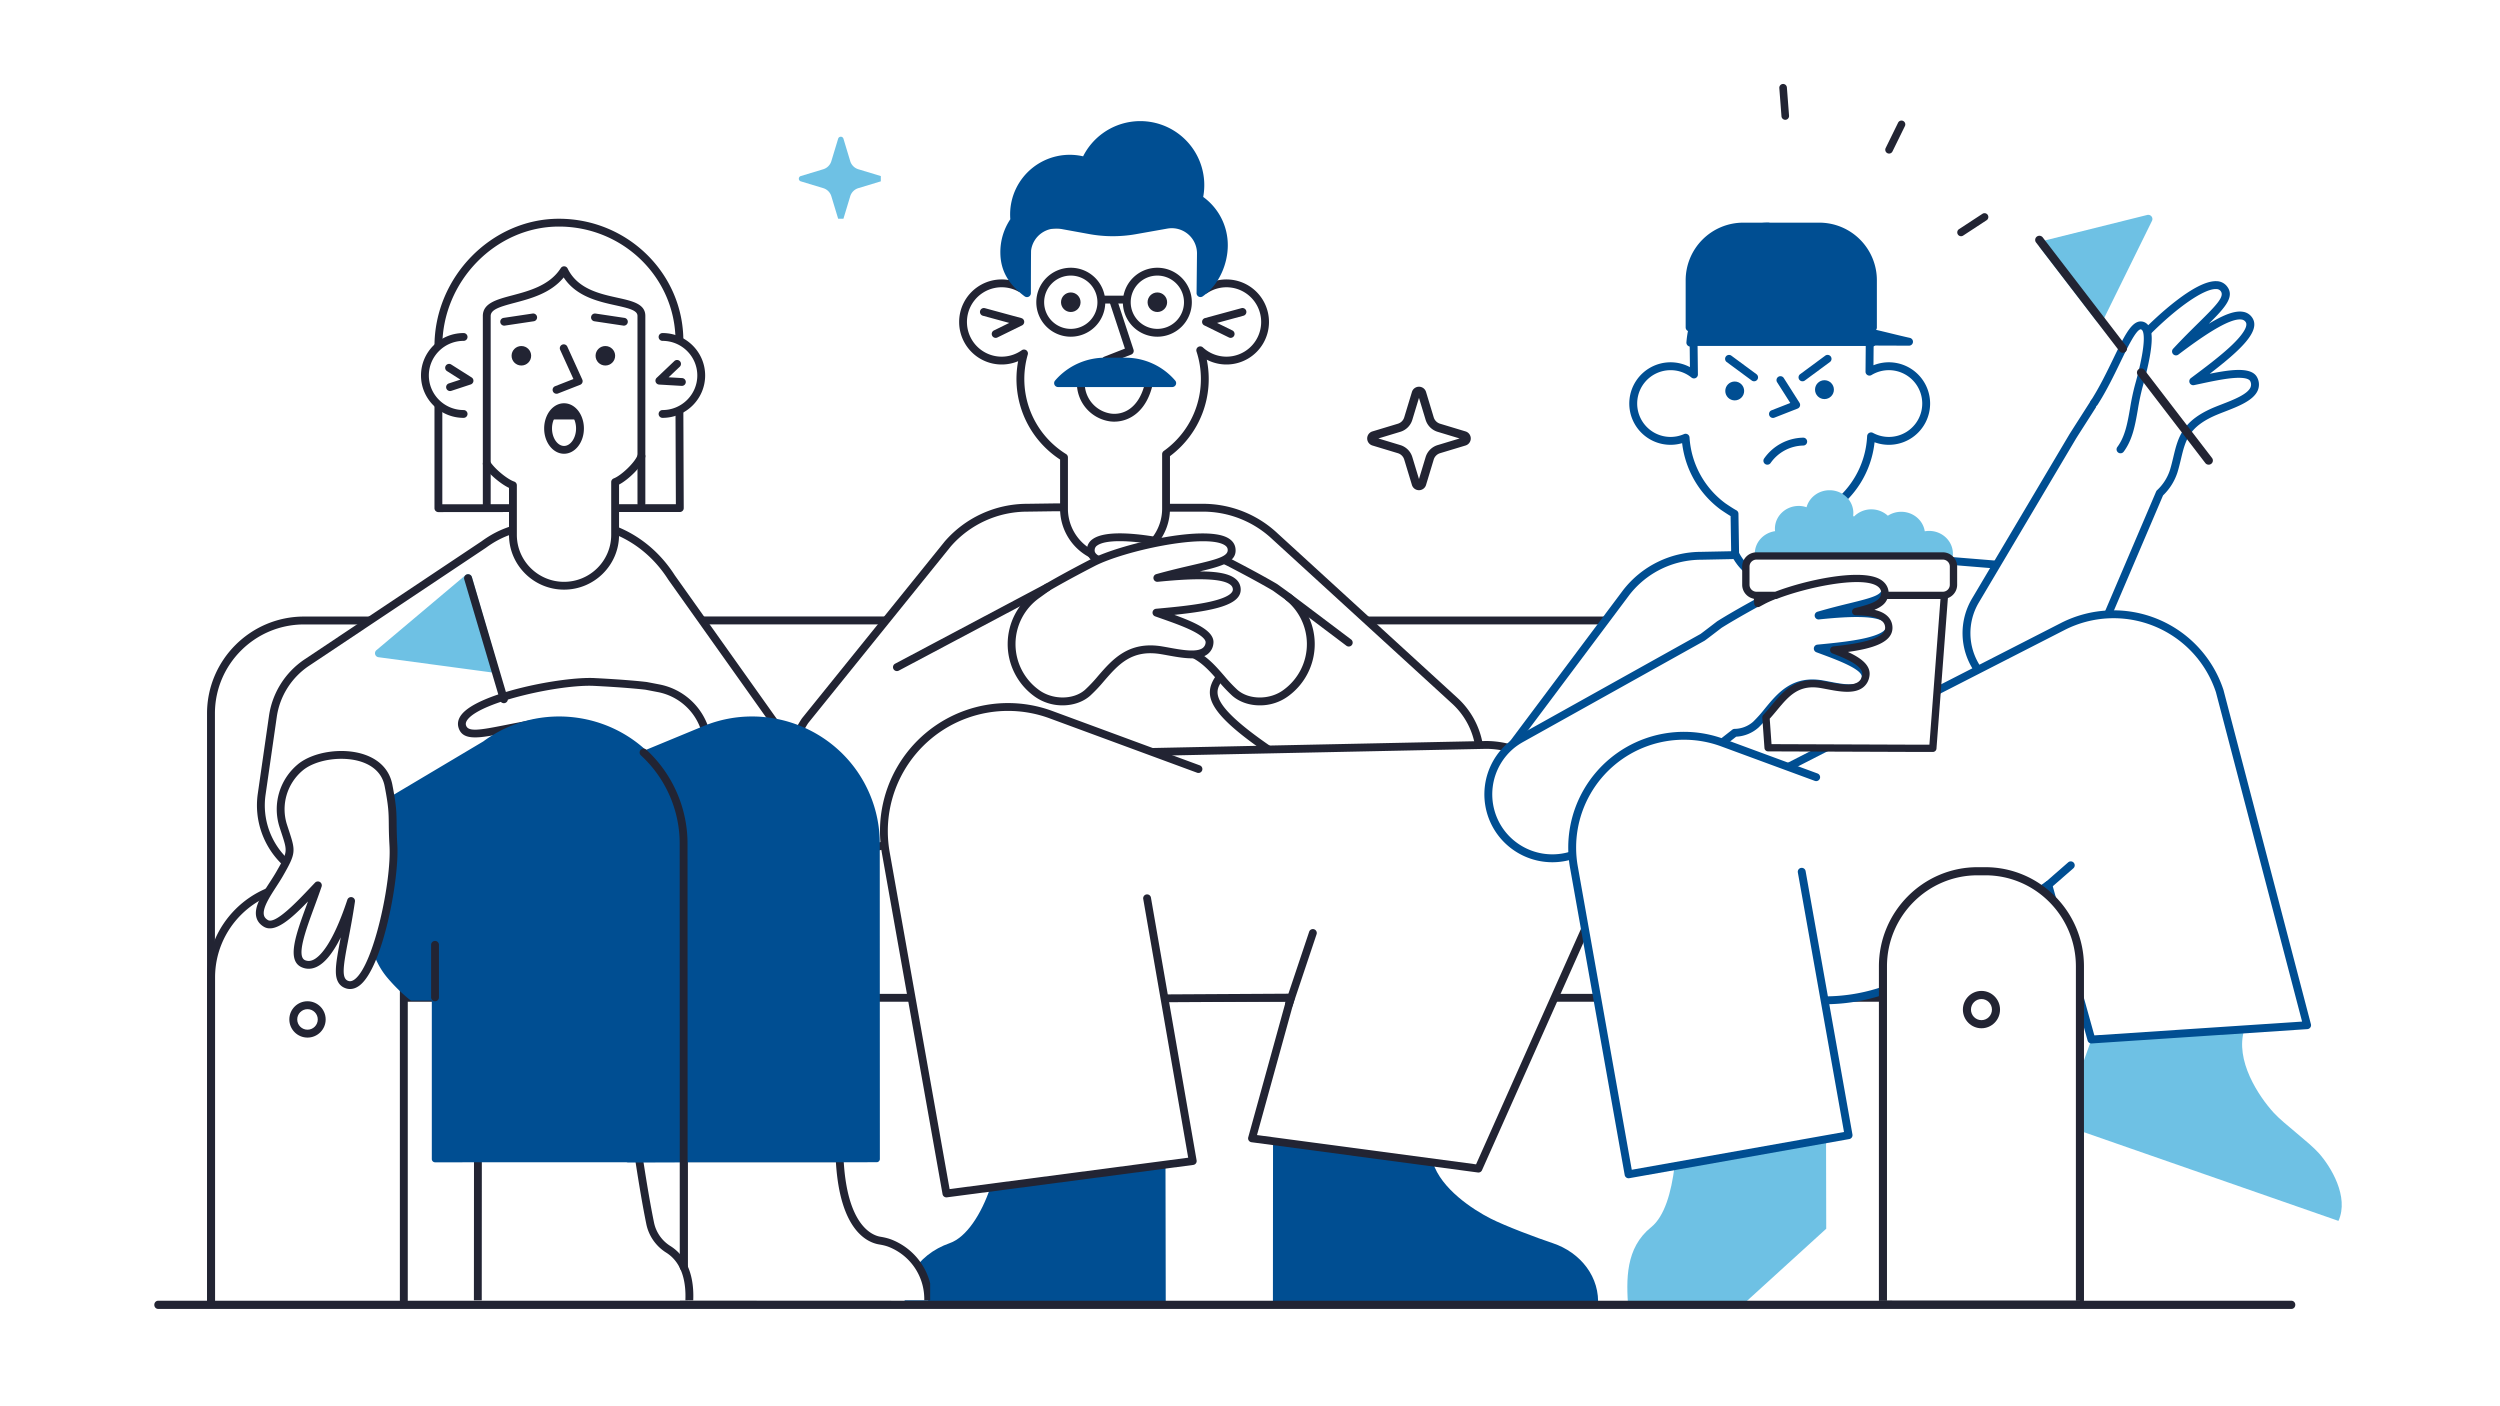 <svg xmlns="http://www.w3.org/2000/svg" viewBox="0 0 1280 720" width="1280" height="720"><path fill="#FFF" d="M0 0h1280v720H0z"/><g transform="translate(700.0 198.0) rotate(0.0 26.5 26.5) translate(0.0 0.0) scale(0.723 0.722)"><svg width="73.356" height="73.38" viewBox="0 0 73.356 73.38"><path d="m38.808 4.595 5.44 18a9.779 9.779 0 0 0 6.53 6.52l18 5.45a2.22 2.22 0 0 1 0 4.25l-18 5.45a9.779 9.779 0 0 0-6.53 6.52l-5.44 18a2.22 2.22 0 0 1-4.26 0l-5.45-18a9.747 9.747 0 0 0-6.52-6.52l-18-5.45a2.22 2.22 0 0 1 0-4.25l18-5.45a9.747 9.747 0 0 0 6.52-6.52l5.45-18a2.22 2.22 0 0 1 4.26 0z" fill="#fff"/><path d="M36.685 73.382c-.494 0-.991-.071-1.479-.214a5.199 5.199 0 0 1-3.537-3.537l-5.443-17.976a6.736 6.736 0 0 0-4.515-4.517L3.709 41.686A5.183 5.183 0 0 1 .62 39.155a5.186 5.186 0 0 1-.396-3.976 5.21 5.21 0 0 1 3.486-3.486l17.999-5.45a6.736 6.736 0 0 0 4.517-4.515l5.451-18.003C32.481.987 35.388-.599 38.149.211a5.198 5.198 0 0 1 3.533 3.524l5.437 17.991a6.766 6.766 0 0 0 4.526 4.516l18.002 5.45a5.183 5.183 0 0 1 3.089 2.531 5.186 5.186 0 0 1 .396 3.976 5.208 5.208 0 0 1-3.486 3.486l-17.999 5.45a6.767 6.767 0 0 0-4.529 4.521L41.68 69.653a5.17 5.17 0 0 1-2.5 3.088 5.195 5.195 0 0 1-2.495.641zm-.752-5.453-.003.012zm1.483-.024.003.011-.003-.011zM7.912 36.69l15.535 4.704a12.719 12.719 0 0 1 8.523 8.525l4.708 15.546 4.699-15.548a12.758 12.758 0 0 1 8.535-8.524l15.533-4.703-15.535-4.704a12.754 12.754 0 0 1-8.532-8.519l-4.7-15.552-4.708 15.549a12.719 12.719 0 0 1-8.525 8.523zm59.997.746h.01zM37.427 5.441l-.004.012.004-.012z" fill="#222433"/></svg></g><g transform="translate(409.0 70.0) rotate(0.0 21.5 21.5) translate(0.0 0.0) scale(0.638 0.638)"><svg width="65.79" height="65.813" viewBox="0 0 65.79 65.813"><path d="m35.808 1.595 5.44 18a9.779 9.779 0 0 0 6.53 6.52l18 5.45a2.22 2.22 0 0 1 0 4.25l-18 5.45a9.779 9.779 0 0 0-6.53 6.52l-5.44 18a2.22 2.22 0 0 1-4.26 0l-5.45-18a9.747 9.747 0 0 0-6.52-6.52l-18-5.45a2.22 2.22 0 0 1 0-4.25l18-5.45a9.747 9.747 0 0 0 6.52-6.52l5.45-18a2.22 2.22 0 0 1 4.26 0z" fill="#6EC1E4"/></svg></g><g transform="translate(106.0 315.0) rotate(0.0 480.5 178.0) translate(0.0 0.0) scale(0.674 0.674)"><svg width="1425.377" height="524.036" viewBox="0 0 1425.377 524.036"><path d="M3 525.49V74.6C3.028 35.601 34.651 4 73.65 4h38.172l265.561-.05 137.815.007 376.56.019 174.589.009L1315 3h38.172c38.999 0 70.622 31.601 70.65 70.6v450.89" fill="#fff"/><path d="M3 528.49a3 3 0 0 1-3-3V74.6C.029 34.016 33.069 1 73.65 1h38.172L377.383.95l688.965.035L1314.988 0h38.184c40.583 0 73.622 33.016 73.65 73.598V524.49a3 3 0 1 1-6 0V73.6c-.026-37.273-30.374-67.6-67.65-67.6H1315l-248.641.985-688.975-.035L111.823 7H73.65C36.375 7 6.027 37.326 6 74.602V525.49a3 3 0 0 1-3 3z" fill="#222433"/><path d="M1277.11 293.61H149.49a3 3 0 1 1 0-6h1127.62a3 3 0 1 1 0 6z" fill="#222433"/><path d="M1277.11 525V275.13c.005-38.812 31.458-70.278 70.27-70.3h5.8c38.831 0 70.31 31.479 70.31 70.31V525" fill="#fff"/><path d="M1423.49 528a3 3 0 0 1-3-3V275.14c0-37.115-30.195-67.31-67.31-67.31h-5.801c-37.086.021-67.264 30.212-67.27 67.301V525a3 3 0 1 1-6 0V275.13c.006-40.395 32.874-73.277 73.268-73.3h5.803c40.423 0 73.31 32.887 73.31 73.31V525a3 3 0 0 1-3 3z" fill="#222433"/><path d="M149.49 525V275.14c0-38.831-31.479-70.31-70.31-70.31h-5.8c-38.812.022-70.265 31.488-70.27 70.3V525l1420.752-.093" fill="#fff"/><g fill="#222433"><path d="M149.49 528c-.081 0-.162-.003-.241-.01L3.11 528a3 3 0 0 1-3-3V275.13c.006-40.395 32.874-73.277 73.268-73.3h5.803c40.423 0 73.31 32.887 73.31 73.31v246.85l1271.372-.083a3 3 0 0 1 0 6l-1274.13.083a2.82 2.82 0 0 1-.243.01zM73.38 207.83c-37.086.021-67.264 30.212-67.27 67.301V522l140.38-.009V275.14c0-37.115-30.195-67.31-67.31-67.31zm1276.94 113.01c-7.609 0-13.8-6.191-13.8-13.8s6.19-13.8 13.8-13.8 13.8 6.19 13.8 13.8-6.191 13.8-13.8 13.8zm0-21.6c-4.301 0-7.8 3.499-7.8 7.8s3.499 7.8 7.8 7.8 7.8-3.499 7.8-7.8-3.499-7.8-7.8-7.8z"/><path d="M76.32 320.84c-7.609 0-13.8-6.191-13.8-13.8s6.19-13.8 13.8-13.8 13.8 6.19 13.8 13.8-6.191 13.8-13.8 13.8zm0-21.6c-4.301 0-7.8 3.499-7.8 7.8s3.499 7.8 7.8 7.8 7.8-3.499 7.8-7.8-3.499-7.8-7.8-7.8z"/></g></svg></g><g transform="translate(401.0 62.0) rotate(0.0 210.0 303.5) scale(0.669 0.669)"><svg width="627.786" height="907.376" viewBox="0 0 627.786 907.376"><path d="M623.5 907.376c1.912-22.5-13.187-41.5-34.6-48.65-12.209-4.078-36.045-12.988-47.52-18.82-13.557-6.89-37.845-22.719-44.121-42.873l-122.385-16.37-.094 126.713m-82.011-.27-.195-107.593L158.5 816.287c-6.816 20.125-18.182 37.9-30.975 42.4s-22.978 12.539-28.92 22.933c-5.725 8.96-5.725 16.96-5.725 24.96l199.885.527z" fill="#004E92"/><path d="M224.415 464.5a3 3 0 0 1-1.662-5.5l4.1-2.718a56.854 56.854 0 0 0 25.183-41.6 3 3 0 1 1 5.964.618 62.84 62.84 0 0 1-27.834 45.979l-4.1 2.718a3 3 0 0 1-1.651.503z" fill="#222433"/><path d="M532.452 477.547a59.781 59.781 0 0 0-18.613-34.031l-.01-.01-137.839-126.07a80.333 80.333 0 0 0-54.851-21.536H293l-84.115-.317-22.115.317a80.635 80.635 0 0 0-61.04 27.94l.213-.24L17.009 458.566c-1.883 2.359-8.466 14.715-8.466 14.715C-10.185 513.424 21 558.944 65.2 555.976c4.2-.09 15.684-1.4 19.684-5.4" fill="#fff"/><path d="M61.159 559.112a61.221 61.221 0 0 1-55.335-87.1c.022-.048.046-.1.071-.142 1.121-2.1 6.812-12.724 8.769-15.175l108.558-134.5a3.166 3.166 0 0 1 .236-.313 83.635 83.635 0 0 1 63.31-28.985l22.073-.317 84.169.317h28.128a83.345 83.345 0 0 1 56.9 22.337c.041.038.081.077.119.117l137.7 125.942.044.041a62.412 62.412 0 0 1 19.512 35.7 3 3 0 0 1-5.914 1.019 56.461 56.461 0 0 0-17.682-32.328l-.045-.042L373.965 319.65c-.051-.048-.1-.1-.149-.146a77.363 77.363 0 0 0-52.678-20.604H293l-84.127-.317-22.061.316a77.649 77.649 0 0 0-58.52 26.571l-.014.018L19.343 460.45c-1.229 1.54-5.613 9.479-8.115 14.171A55.213 55.213 0 0 0 65 552.982c.046 0 .091 0 .137-.006 5.474-.117 14.9-1.793 17.627-4.518a3 3 0 1 1 4.242 4.242c-5.542 5.542-20.324 6.223-21.647 6.272q-2.11.14-4.2.14z" fill="#222433"/><path d="M371.547 484.079a2.988 2.988 0 0 1-1.7-.527c-44.651-30.633-48.307-43.965-39.431-57.852a3 3 0 1 1 5.055 3.232c-4.7 7.359-10.557 16.518 37.771 49.672a3 3 0 0 1-1.7 5.475z" fill="#222433"/><path d="M322.925 129.1a29.552 29.552 0 1 1-3.763 46.312A70.595 70.595 0 0 1 293 254.907v41.709a38.893 38.893 0 0 1-8.917 24.839l-48.747 9.5a39.042 39.042 0 0 1-20.436-34.339V257.38a70.584 70.584 0 0 1-30.6-79.55 29.542 29.542 0 1 1-3.032-50.088l5.62-48.163 134-3z" fill="#fff"/><path d="M235.335 333.953a3.005 3.005 0 0 1-1.432-.364 42.049 42.049 0 0 1-22-36.973v-37.59a73.6 73.6 0 0 1-32.103-75.274 32.551 32.551 0 1 1-1.042-60.447l5.142-44.074a3 3 0 0 1 2.912-2.651l134-3a2.994 2.994 0 0 1 3.065 2.882l1.853 47.654a32.55 32.55 0 1 1-1.565 58.475A73.611 73.611 0 0 1 296 256.433v40.183a42.124 42.124 0 0 1-9.6 26.749 3 3 0 0 1-1.74 1.035l-48.747 9.5a3 3 0 0 1-.578.053zM184.3 174.83a3 3 0 0 1 2.882 3.833 67.589 67.589 0 0 0 29.305 76.169 3 3 0 0 1 1.416 2.548v39.236a36.05 36.05 0 0 0 17.941 31.184l46.584-9.076A36.118 36.118 0 0 0 290 296.616v-41.709a3 3 0 0 1 1.259-2.443 67.593 67.593 0 0 0 25.053-76.118 3 3 0 0 1 4.89-3.136 26.548 26.548 0 1 0 3.383-41.611 3 3 0 0 1-4.656-2.383L318 79.644 189.561 82.52l-5.317 45.57a3 3 0 0 1-4.41 2.289 26.556 26.556 0 1 0 2.723 45.006 3 3 0 0 1 1.743-.555z" fill="#222433"/><path d="M246.889 186.077a3 3 0 0 1-1.094-5.794l15.726-6.156-11.632-35.343a3 3 0 1 1 5.7-1.876l12.52 38.04a3 3 0 0 1-1.756 3.732l-18.37 7.19a3 3 0 0 1-1.094.207z" fill="#222433"/><circle cx="220.094" cy="138.626" fill="#fff" r="23.388"/><path d="M220.094 165.014a26.388 26.388 0 1 1 26.388-26.388 26.419 26.419 0 0 1-26.388 26.388zm0-46.776a20.388 20.388 0 1 0 20.388 20.388 20.411 20.411 0 0 0-20.388-20.388z" fill="#222433"/><circle cx="286.343" cy="138.626" fill="#fff" r="23.388"/><path d="M286.344 165.014a26.388 26.388 0 1 1 26.388-26.388 26.419 26.419 0 0 1-26.388 26.388zm0-46.776a20.388 20.388 0 1 0 20.388 20.388 20.411 20.411 0 0 0-20.388-20.388z" fill="#222433"/><path d="M261.779 139.6h-17.11a3 3 0 1 1 0-6h17.11a3 3 0 0 1 0 6z" fill="#222433"/><path d="M337.405 335.888c1.5.659 2.879 1.313 4.134 1.958 19.35 10 30.64 16.49 34.9 19l8.02 5.78a46.3 46.3 0 0 1 .49 74.91c-11.65 8.9-29.55 8.64-39.36-.06-10.093-8.939-17.818-22.718-31.187-29.366l-73.22-72.218c-4.318-2.171-6.307-4.807-5.713-8.716 1.646-10.865 27.286-10.186 53.826-5.189" fill="#fff"/><path d="M364.757 447.155c-7.881 0-15.571-2.479-21.159-7.434a118.773 118.773 0 0 1-10.543-11.157c-5.865-6.765-11.93-13.76-19.989-17.768a2.99 2.99 0 0 1-.77-.55l-72.888-71.89c-2.418-1.244-7.987-4.508-6.905-11.631a10.1 10.1 0 0 1 4.421-6.858c10.458-7.423 37.649-3.705 52.926-.828a3 3 0 0 1-1.11 5.9c-24.046-4.526-42.118-4.593-48.344-.175a4.132 4.132 0 0 0-1.961 2.865c-.252 1.659-.144 3.456 4.094 5.587a2.978 2.978 0 0 1 .759.544l72.886 71.888c8.905 4.56 15.263 11.894 21.414 18.989a112.465 112.465 0 0 0 9.989 10.6c8.893 7.887 25.171 7.85 35.55-.078a43.3 43.3 0 0 0-.416-70.088l-7.914-5.7c-4.082-2.4-15.4-8.909-34.636-18.85a75.857 75.857 0 0 0-3.966-1.877 3 3 0 0 1 2.419-5.492 81.22 81.22 0 0 1 4.3 2.036c19.563 10.11 31.03 16.714 35.052 19.084a2.613 2.613 0 0 1 .231.151l8.019 5.779a49.3 49.3 0 0 1 .516 79.759 36.436 36.436 0 0 1-21.975 7.194z" fill="#222433"/><path d="M194.129 362.626a46.3 46.3 0 0 0-.5 74.91c11.66 8.9 29.55 8.64 39.37-.06 15.13-13.4 24.94-37.68 56.42-32.5 14.2 2.33 35.109 8 36.84-5.5 1.21-9.35-23-17-40.6-23.27 26.8-2.45 61.88-5.7 61.48-17.87s-26.11-12.16-60.8-8.73c37.38-10.44 58.55-10.78 56.78-22.43-2.91-19.2-80.74-2.35-106.07 10.67-19.35 10-30.641 16.49-34.91 19z" fill="#fff"/><path d="M213.839 447.146a36.549 36.549 0 0 1-22.031-7.225 49.3 49.3 0 0 1 .565-79.728l8.01-5.78a3.38 3.38 0 0 1 .235-.153c5.063-2.976 16.35-9.413 35.053-19.079 21.805-11.208 85.055-26.2 104.085-16.463 4.583 2.344 5.971 5.649 6.329 8.008 1.567 10.319-9.114 13.631-27.286 17.922 14.556.018 23.121 1.947 27.648 5.915a10.326 10.326 0 0 1 3.69 7.674c.4 12.174-20.927 16.514-50.771 19.652 16.463 5.992 31.088 12.542 29.868 21.972a11.611 11.611 0 0 1-4.653 8.259c-6.863 5.022-19.36 2.75-30.385.744-1.82-.331-3.589-.653-5.264-.928-22.332-3.673-32.565 8.131-43.4 20.628a118.667 118.667 0 0 1-10.545 11.158c-5.587 4.946-13.269 7.424-21.148 7.424zm-10.059-87.785-7.9 5.7-.008.006a43.3 43.3 0 0 0-.467 70.057c10.421 7.954 26.705 7.99 35.6.109a112.206 112.206 0 0 0 9.989-10.6c10.907-12.579 23.265-26.84 48.908-22.617 1.7.28 3.508.607 5.363.945 9.349 1.7 20.986 3.817 25.768.317a5.7 5.7 0 0 0 2.246-4.183c.14-1.082-.526-4.1-9.7-8.784-6.884-3.516-16.24-6.808-24.5-9.712-1.51-.532-2.994-1.054-4.434-1.567a3 3 0 0 1 .734-5.813c12.742-1.165 28.6-2.616 40.571-5.234 15.979-3.5 18.251-7.484 18.183-9.551a4.426 4.426 0 0 0-1.648-3.359c-7.358-6.45-35.4-4.506-55.858-2.484a3 3 0 0 1-1.1-5.875c10.359-2.893 19.3-4.972 27.185-6.807 19.625-4.566 28.266-6.815 27.436-12.283-.139-.915-.615-2.279-3.13-3.566-15.7-8.029-75.928 4.8-98.6 16.454-18.418 9.522-29.571 15.871-34.638 18.847z" fill="#222433"/><path d="m282.3 482.8 255.72-5.375c54.865.153 100.865 68.153 82.761 125.2l-88.7 199.059-173.29-23.16 29.76-107.72-133.665.773" fill="#fff"/><path d="M532.08 804.686a3.169 3.169 0 0 1-.4-.026L358.391 781.5a3 3 0 0 1-2.494-3.772l28.7-103.9-129.7.75h-.018a3 3 0 0 1-.016-6l133.664-.773a3.07 3.07 0 0 1 2.4 1.176 3 3 0 0 1 .51 2.623L362.6 776.008l167.656 22.407 87.715-196.855c8.624-27.374 2.543-59.1-16.282-84.9-16.754-22.961-39.964-36.168-63.679-36.234L282.362 485.8a3 3 0 0 1-.126-6l255.719-5.376c25.718.071 50.689 14.176 68.581 38.7 19.984 27.388 26.377 61.187 17.1 90.411a3.119 3.119 0 0 1-.119.314l-88.7 199.059a3 3 0 0 1-2.737 1.778z" fill="#222433"/><path d="m278.489 594.836 34.94 201.06-188.529 24.81-46.37-260.7a95 95 0 0 1 126.53-105.69l112.719 41.569" fill="#fff"/><path d="M124.9 823.706a3 3 0 0 1-2.95-2.475l-46.37-260.7A98 98 0 0 1 206.1 451.5l112.716 41.569a3 3 0 1 1-2.076 5.629l-112.72-41.567a92 92 0 0 0-122.538 102.35l45.868 257.876 182.588-24.028-34.4-197.979a3 3 0 1 1 5.911-1.028l34.94 201.06a3 3 0 0 1-2.564 3.488L125.29 823.68a2.922 2.922 0 0 1-.39.026zm-37.869-402.78a3 3 0 0 1-1.409-5.65l115.11-61.08a3 3 0 0 1 2.813 5.3l-115.11 61.08a3 3 0 0 1-1.404.35zm345.791-18.805a2.992 2.992 0 0 1-1.8-.6l-46.09-34.75a3 3 0 0 1 3.612-4.792l46.091 34.75a3 3 0 0 1-1.809 5.4z" fill="#222433"/><path d="M321.425 58.045a48.991 48.991 0 0 0-91.9-31.085 45.632 45.632 0 0 0-55.856 44.43c0 1.248.051 2.5.151 3.72a45.282 45.282 0 0 0-7.631 25.27c0 14.337 6.542 24.555 17.969 33.28l.6.45a3 3 0 0 0 4.8-2.4c.019-13.5.075-31.043.149-32.587.032-.362.091-.732.152-1.082a19.336 19.336 0 0 1 22.441-15.56l22 4a97.577 97.577 0 0 0 9.884 1.288c2.389.2 4.859.311 7.3.32.594.011 1.188.011 1.77 0a96.716 96.716 0 0 0 6.647-.288 96.622 96.622 0 0 0 9.859-1.229l24.286-4.31a19.194 19.194 0 0 1 11.138 1.362 19.294 19.294 0 0 1 11.5 17.649l-.33 30.361a3 3 0 0 0 4.781 2.448l1.308-.966c11.319-8.713 17.811-23.891 17.811-38.157a45.5 45.5 0 0 0-18.829-36.914z" fill="#004E92"/><g fill="#222433"><path d="M162.6 165.907a3 3 0 0 1-1.323-5.694l11.723-5.75-20.211-5.5a3 3 0 0 1 1.577-5.789l27.879 7.59a3 3 0 0 1 .534 5.588l-18.861 9.25a2.992 2.992 0 0 1-1.318.305zm179.834 0a2.992 2.992 0 0 1-1.318-.307l-18.86-9.25a3 3 0 0 1 .532-5.588l27.88-7.59a3 3 0 1 1 1.576 5.789l-20.21 5.5 11.724 5.75a3 3 0 0 1-1.324 5.694zm44.634 513.101a3 3 0 0 1-2.845-3.954l18.28-54.6a3 3 0 1 1 5.689 1.905l-18.28 54.6a3 3 0 0 1-2.844 2.049z"/><circle cx="220.094" cy="138.626" r="7.48"/><circle cx="286.343" cy="138.626" r="7.48"/></g><path d="M280.149 199.526c-8.93 43.19-53.51 29.54-52.36 0z" fill="#fff"/><path d="M253.359 230.023a25.422 25.422 0 0 1-3.086-.187 29.483 29.483 0 0 1-25.482-30.427 3 3 0 0 1 3-2.883h52.361a3 3 0 0 1 2.938 3.607c-4.6 22.233-18.246 29.89-29.731 29.89zm-22.52-27.5A23.456 23.456 0 0 0 251 223.88c9.309 1.137 20.531-4 25.343-21.354z" fill="#222433"/><path d="M300.453 201.79a3 3 0 0 1-2.72 1.75h-87.38a3 3 0 0 1-2.29-4.94c.78-.92 1.65-1.87 2.59-2.81a50.492 50.492 0 0 1 35.48-14.71h15.82A50.056 50.056 0 0 1 300 198.58a2.993 2.993 0 0 1 .453 3.21z" fill="#004E92"/></svg></g><g transform="translate(131.0 112.0) rotate(0.0 173.0 279.0) translate(0.0 0.0) scale(0.67 0.667)"><svg width="515.292" height="830.238" viewBox="0 0 515.292 830.238"><path d="M476.805 784.387c-7-1.142-28.206-9.082-30.706-63.248h-119v112l11.612.004 174.906.089c1.732-20.26-9.963-38.971-28.286-46.566-2.726-1.13-5.613-1.804-8.526-2.279z" fill="#fff"/><path d="M513.617 836.232h-.001l-186.518-.093a3 3 0 0 1-2.999-3v-112a3 3 0 0 1 3-3h119a3 3 0 0 1 2.997 2.862c2.409 52.194 22.188 59.446 28.193 60.425 3.643.595 6.563 1.379 9.191 2.469 19.852 8.229 31.958 28.158 30.126 49.593a3 3 0 0 1-2.989 2.744zm-183.518-6.092 180.678.091c.406-17.757-10.018-33.922-26.594-40.793-2.189-.908-4.687-1.572-7.86-2.09-8.979-1.465-29.922-10.589-33.069-63.209H330.099z" fill="#222433"/><path d="M22.917 494.191c-13.852-12.938-21.366-32.214-18.474-52.4l8.57-59.81a59.998 59.998 0 0 1 25.8-41.203l135.283-90.667c5.945-4.354 12.349-8.08 21.003-10.973l79.449-.107c19.008 7.558 33.28 20.853 43.094 36.312l-.004.003 80.309 113.576" fill="#fff"/><path d="M22.917 497.191a2.99 2.99 0 0 1-2.047-.808c-15.065-14.07-22.316-34.638-19.396-55.018l8.57-59.809c2.517-17.562 12.391-33.33 27.09-43.264l135.241-90.639c7.106-5.199 13.824-8.704 21.773-11.36a3.02 3.02 0 0 1 .947-.155l79.449-.107h.004c.379 0 .756.072 1.108.212 18.13 7.209 33.524 20.173 44.518 37.492l.015.024 80.207 113.431a3 3 0 1 1-4.9 3.464l-80.31-113.576a2.94 2.94 0 0 1-.173-.275c-10.198-16.001-24.377-28.011-41.045-34.771l-78.376.105c-7.156 2.439-13.259 5.657-19.724 10.393a2.38 2.38 0 0 1-.103.072L40.484 343.271c-13.291 8.981-22.224 23.248-24.501 39.137l-8.57 59.809c-2.643 18.439 3.919 37.049 17.552 49.782a3 3 0 0 1-2.048 5.192z" fill="#222433"/><path d="M167.547 398.124c-6.806 0-11.114-2.003-12.736-7.724-.648-2.305-.745-5.89 2.469-9.918 13.341-16.72 77.105-29.134 101.568-27.896 23.933 1.211 36.561 2.616 39.861 3.018.069.008.138.019.207.033l9.73 1.88a49.308 49.308 0 0 1 37.466 33.802 3 3 0 1 1-5.732 1.774 43.305 43.305 0 0 0-32.892-29.689l-9.607-1.857c-3.404-.412-15.843-1.78-39.336-2.969-25.432-1.283-85.571 11.854-96.575 25.646-1.765 2.212-1.636 3.653-1.385 4.545 1.505 5.305 10.302 3.791 30.055-.141 7.949-1.582 16.959-3.375 27.602-5.012a3.006 3.006 0 0 1 3.421 2.509 3 3 0 0 1-2.509 3.421c-10.513 1.617-19.454 3.396-27.342 4.966-10.014 1.994-18.148 3.612-24.265 3.612z" fill="#222433"/><path d="m169.692 721.732-.075 111.49h161.44c1.43-18.76-3.23-34.32-16.17-42.32a30.74 30.74 0 0 1-13.63-20.11c-2.01-9.862-4.82-25.354-8.427-49.06" fill="#fff"/><path d="M331.057 836.222h-161.44a2.999 2.999 0 0 1-3-3.002l.075-111.49a3 3 0 0 1 3-2.998h.002a3 3 0 0 1 2.998 3.002l-.073 108.488h155.612c.55-12.844-1.854-28.688-14.922-36.768-7.809-4.994-13.262-13.039-14.999-22.097-2.524-12.385-5.368-28.941-8.447-49.173a3 3 0 1 1 5.932-.902c3.063 20.134 5.89 36.59 8.401 48.912 1.435 7.482 5.918 14.097 12.307 18.182 13.095 8.095 19.175 23.69 17.545 45.075a3 3 0 0 1-2.991 2.771z" fill="#222433"/><path d="M476.776 479.531a97.01 97.01 0 0 0-7.458-37.365c-20.622-49.648-77.791-73.268-127.44-52.643l-108.22 44.939a2.499 2.499 0 0 0-1.35 3.268l49.499 119.05.05 165.012a2.501 2.501 0 0 0 2.501 2.499l190-.061a2.497 2.497 0 0 0 2.499-2.501z" fill="#004E92"/><path d="M329.377 479.532c.001-20.809-6.834-41.465-19.247-58.165-32.044-43.115-93.17-52.146-136.313-20.167l-71.773 42.907s3.456 32.818 3.199 43.792c-.279 11.914-21.144 44.239-21.144 44.239.55 9.91 2 33 16 50 8.481 10.299 18.133 18.033 18.518 18.033h15.84v121.62a2.501 2.501 0 0 0 2.501 2.5l190-.061a2.497 2.497 0 0 0 2.499-2.501z" fill="#004E92"/><path d="M276.529 222.122h47.448l-.295-74.408v-54C323.682 43.614 282.45 3 231.587 3s-92.095 44.784-92.095 94.884v124.301l56.066-.063" fill="#fff"/><path d="M139.492 225.185a2.998 2.998 0 0 1-3-3V97.884C136.492 44.825 180.04 0 231.587 0c52.436 0 95.095 42.04 95.095 93.714v54l.294 74.396a3.004 3.004 0 0 1-3 3.012h-47.448a3 3 0 1 1 0-6h44.436l-.283-71.396V93.714C320.682 45.348 280.715 6 231.587 6c-48.294 0-89.095 42.078-89.095 91.884v121.298l53.063-.06h.003a3 3 0 0 1 .003 6l-56.066.063h-.003z" fill="#222433"/><path d="M310.787 90.742c16.32 0 29.55 13.23 29.55 29.55s-13.23 29.55-29.55 29.55" fill="#fff"/><path d="M310.787 152.842a3 3 0 1 1 0-6c14.64 0 26.55-11.911 26.55-26.55s-11.91-26.55-26.55-26.55a3 3 0 1 1 0-6c17.948 0 32.55 14.602 32.55 32.55s-14.602 32.55-32.55 32.55z" fill="#222433"/><path d="M158.747 149.842c-16.32 0-29.55-13.23-29.55-29.55s13.23-29.55 29.55-29.55" fill="#fff"/><path d="M158.747 152.842c-17.948 0-32.55-14.602-32.55-32.55s14.602-32.55 32.55-32.55a3 3 0 1 1 0 6c-14.64 0-26.55 11.91-26.55 26.55s11.91 26.55 26.55 26.55a3 3 0 1 1 0 6z" fill="#222433"/><path d="M176.447 187.983c3.687 5.938 13.914 14.515 20 16.613v38.056c0 21.567 17.483 39.05 39.05 39.05s39.05-17.483 39.05-39.05v-40.529c6.37-2.429 17.587-12.986 20.08-19.839" fill="#fff"/><path d="M235.497 284.702c-23.187 0-42.05-18.863-42.05-42.05v-36.059c-6.619-3.155-15.861-11.088-19.549-17.028a3 3 0 0 1 5.097-3.165c3.392 5.462 13.037 13.501 18.429 15.36a3 3 0 0 1 2.022 2.836v38.056c0 19.878 16.172 36.05 36.05 36.05s36.05-16.172 36.05-36.05v-40.529c0-1.245.768-2.36 1.931-2.803 5.515-2.103 16.116-11.978 18.329-18.061a3 3 0 1 1 5.639 2.051c-2.589 7.119-12.855 17.041-19.899 20.733v38.609c.001 23.187-18.863 42.05-42.049 42.05z" fill="#222433"/><path d="M247.687 161.012c0 9.05-5.45 16.38-12.18 16.38s-12.19-7.33-12.19-16.38a20.808 20.808 0 0 1 1.52-7.92c2.08-5.05 6.08-8.46 10.67-8.46s8.59 3.41 10.66 8.46a20.824 20.824 0 0 1 1.52 7.92z" fill="#fff"/><g fill="#222433"><path d="M235.507 180.392c-8.376 0-15.19-8.694-15.19-19.38a23.692 23.692 0 0 1 1.739-9.045c2.628-6.381 7.78-10.334 13.451-10.334 5.678 0 10.826 3.955 13.436 10.322a23.705 23.705 0 0 1 1.744 9.067c-.005 10.681-6.812 19.37-15.18 19.37zm0-32.76c-3.193 0-6.219 2.53-7.896 6.603a17.708 17.708 0 0 0-1.294 6.762c0 7.268 4.208 13.396 9.19 13.396 4.976 0 9.18-6.127 9.18-13.38v-.016a17.709 17.709 0 0 0-1.301-6.778c-1.663-4.059-4.684-6.587-7.879-6.587z"/><path d="M246.167 154.092h-21.33c2.08-5.05 6.08-8.46 10.67-8.46s8.59 3.41 10.66 8.46z"/><circle cx="202.897" cy="105.182" r="7.48"/><circle cx="267.077" cy="105.182" r="7.48"/><path d="M229.778 134.343a3 3 0 0 1-1.1-5.793l14.005-5.514-10.139-22.397a2.999 2.999 0 1 1 5.466-2.474l11.44 25.27a3 3 0 0 1-1.634 4.029l-16.94 6.67a2.995 2.995 0 0 1-1.098.209zm51.463-52.281c-.148 0-.299-.011-.45-.034l-22.14-3.33a3.001 3.001 0 0 1 .892-5.934l22.14 3.33a3.001 3.001 0 0 1-.442 5.968zm-91.478 0a3 3 0 0 1-.442-5.967l22.14-3.33a3 3 0 1 1 .892 5.934l-22.14 3.33a3.128 3.128 0 0 1-.45.033zm137.195 725.67a3 3 0 0 1-3.001-2.999l-.08-325.201c-.008-25.622-10.819-50.274-29.663-67.634a3 3 0 0 1 4.065-4.413c20.072 18.493 31.589 44.752 31.597 72.045l.08 325.2a3 3 0 0 1-2.998 3.002z"/></g><path d="M33.937 421.142a42.001 42.001 0 0 0-13.19 44.29c6.46 20.32 7.86 19.16-2.67 37.6-7.52 13.2-22.72 30.42-10.46 37.86 8.51 5.15 26.21-14.89 39.78-29.2-9.08 26.88-22.77 55.45-10.86 60.26s24.7-13.34 36.22-48.25c-5.91 40.5-14.62 61-2.64 64.32 19.76 5.4 36.76-76.84 35-106.82-1.33-22.9.84-22.57-3.76-46.24-5.58-28.93-50.49-27.93-67.42-13.82z" fill="#fff"/><path d="M71.963 591.27c-.993 0-1.881-.148-2.637-.354-8.15-2.259-8.188-10.635-8.2-13.387-.027-6.137 1.597-14.644 3.654-25.415l.095-.498c-6.044 12.188-12.248 19.798-18.545 22.718-3.678 1.705-7.351 1.84-10.917.4-12.327-4.979-4.915-25.221 3.668-48.66l.735-2.009c-12.766 13.271-25.27 24.525-33.752 19.393-3.09-1.875-5.022-4.418-5.747-7.563-1.79-7.77 4.333-17.27 10.253-26.457 1.791-2.779 3.482-5.403 4.9-7.892 8.85-15.498 8.85-15.498 4.156-29.838-.527-1.611-1.109-3.388-1.738-5.369-5.216-17.283.331-35.91 14.119-47.496a.065.065 0 0 0 .009-.008c11.914-9.929 34.979-13.235 51.417-7.371 11.555 4.124 18.772 12.052 20.87 22.928 3.12 16.055 3.177 21.262 3.271 29.889.045 4.096.1 9.194.539 16.746 1.512 25.757-11 93.044-28.498 107.232-2.853 2.314-5.499 3.011-7.652 3.011zm.793-70.569a3 3 0 0 1 2.97 3.434c-1.638 11.221-3.452 20.722-5.052 29.104-4.002 20.958-5.528 30.292.245 31.892.552.151 2.266.62 4.917-1.531 14.493-11.751 27.863-75.373 26.287-102.222-.447-7.694-.503-12.871-.549-17.03-.09-8.287-.145-13.289-3.162-28.813-2.115-10.965-10.41-16.067-16.996-18.417-14.406-5.14-35.265-2.245-45.552 6.324a38.96 38.96 0 0 0-12.245 41.124c.611 1.92 1.187 3.681 1.71 5.278 5.132 15.68 5.286 17.283-4.647 34.677-1.497 2.628-3.232 5.32-5.068 8.169-5.001 7.761-10.671 16.558-9.449 21.859.356 1.549 1.313 2.75 3.009 3.779 5.75 3.482 22.625-14.448 32.708-25.16 1.135-1.206 2.25-2.391 3.339-3.539a3 3 0 0 1 5.019 3.024c-1.747 5.171-3.667 10.414-5.523 15.485-6.562 17.919-13.998 38.229-7.055 41.033 1.994.805 4.004.713 6.146-.28 4.797-2.224 14.567-11.174 26.102-46.128a2.997 2.997 0 0 1 2.846-2.062zm64.161 79.971a3 3 0 0 1-3-3v-40.33a3 3 0 1 1 6 0v40.33a3 3 0 0 1-3 3zm188.648-472.371c-.06 0-.119-.001-.179-.005l-17.205-1.009a3 3 0 0 1-1.894-5.166l13.51-12.88a2.999 2.999 0 1 1 4.139 4.343l-8.515 8.118 10.315.605a3 3 0 0 1-.171 5.994zm-177.163 3.958a3 3 0 0 1-.942-5.849l8.863-2.932-10.268-6.536a3 3 0 1 1 3.222-5.062l15.6 9.93a2.998 2.998 0 0 1-.669 5.379l-14.864 4.917a2.972 2.972 0 0 1-.942.153zm28.045 91.463a3 3 0 0 1-3-3v-146c-.06-9.905 10.467-12.708 22.655-15.953 12.696-3.38 28.497-7.587 36.91-20.872a3 3 0 0 1 5.236.299c7.584 15.68 24.43 19.409 37.966 22.404 11.49 2.543 21.414 4.739 21.414 13.962v144a3 3 0 1 1-6 0v-144c0-4.193-6.35-5.811-16.71-8.104-12.864-2.847-30.091-6.659-39.68-21.405-9.932 12.15-25.144 16.2-37.59 19.515-11.303 3.009-18.229 5.109-18.199 10.137v146.018a3.003 3.003 0 0 1-3.002 2.999z" fill="#222433"/></svg></g><g transform="translate(760.0 114.0) rotate(0.0 219.5 278.0) scale(0.673 0.673)"><svg width="652.261" height="826.06" viewBox="0 0 652.261 826.06"><path d="m21.661 396.62 86.117-115.02a72.275 72.275 0 0 1 57.256-28.157l25.742-.533v-2c6.235 12.252 17 21 35.653 20.885 14.329-.087 30.347-6.885 34.347-19.885v2s84.971 2.311 89 3l49 4-26 92-140 74-211-30" fill="#fff"/><path d="M232.773 429.907a3.008 3.008 0 0 1-.423-.03l-211-30a3.282 3.282 0 0 1-2.09-5.055l86.019-114.889c.037-.057.077-.112.119-.166a75.275 75.275 0 0 1 59.629-29.327l22.893-.475a3 3 0 0 1 5.523-.419c6.638 13.047 17.45 19.354 32.961 19.246 12.96-.079 27.94-6.208 31.5-17.767a3 3 0 0 1 5.722-.041c16.078.442 81.055 2.261 86.465 2.939l48.924 3.994a3 3 0 0 1 2.642 3.806l-26 92a3 3 0 0 1-1.484 1.836l-140 74a3 3 0 0 1-1.4.348zm-205.858-35.3L232.231 423.8l138-72.945 24.663-87.255-45.365-3.7a2.885 2.885 0 0 1-.262-.033c-3.148-.483-53.476-2-87.337-2.924-6.357 12.123-22.233 17.771-35.485 17.852-16.272.105-28.472-6.244-36.294-18.872l-25.058.519a69.9 69.9 0 0 0-11.752.993 69.07 69.07 0 0 0-43.093 25.865l-.069.1z" fill="#004E92"/><path d="M144.7 717.777c-2.451 20.013-7.656 38.262-17.819 46.443-19.64 15.83-19 39.86-17.4 61.84h83.94l66.65-60.67-.134-68.136z" fill="#6EC1E4"/><path d="M463.918 137.039c-7.907 12.421-15.592 24.374-16.567 26.021l-72.78 122.75-1.17 1.97a48.671 48.671 0 0 0 1.134 50.893l4.047 5.306a174.893 174.893 0 0 0 80.588-30.642l15.26-15.315 39.376-92.279A39.128 39.128 0 0 0 524.451 189c5.81-19 3.68-34.24 32.78-46.09 13.13-5.35 33.61-11.33 28.13-23.57-3.8-8.47-28-2.46-46.08 1.33 21.25-15.84 49-36.61 42.45-46.63s-28.18 3.22-55.57 23.94c26-28 43.65-39.17 36.17-48-8.211-9.757-36.124 11.057-58.159 33.123" fill="#fff"/><path d="M378.581 346.979a3 3 0 0 1-2.381-1.179l-4.047-5.306a2.21 2.21 0 0 1-.138-.2 51.679 51.679 0 0 1-1.2-54.027l1.182-1.991L444.77 161.53c.63-1.063 3.745-5.939 8.057-12.687 2.584-4.044 5.556-8.7 8.56-13.415a3 3 0 0 1 5.062 3.223c-3.006 4.722-5.98 9.376-8.566 13.423-4.119 6.446-7.372 11.537-7.951 12.514L375.98 289.312a45.679 45.679 0 0 0 1.014 47.638l2.934 3.846a172.418 172.418 0 0 0 77.3-29.764l14.672-14.719 39.15-91.747a3 3 0 0 1 .717-1.021 36.259 36.259 0 0 0 9.831-15.461c1.007-3.3 1.783-6.545 2.535-9.688 3.587-15.007 6.684-27.968 31.969-38.265 1.585-.645 3.278-1.3 5.018-1.975 8.712-3.374 19.555-7.573 21.767-12.951a5.579 5.579 0 0 0-.262-4.639c-.433-.966-2.528-3.133-12.577-2.362-7.566.581-17.117 2.622-25.543 4.424-1.567.335-3.107.664-4.6.978a3 3 0 0 1-2.409-5.341c10.081-7.515 22.626-16.866 31.365-25.256 8.471-8.133 12.249-14.448 10.367-17.327a4.273 4.273 0 0 0-3.05-1.946c-9.471-1.65-32.043 14.414-48.2 26.637a3 3 0 0 1-4.008-4.434c7.257-7.815 13.73-14.193 19.442-19.82 13.664-13.468 20.088-20.119 16.63-24.2a4.124 4.124 0 0 0-3.294-1.4c-9.083-.392-29.338 13.562-50.453 34.706a3 3 0 0 1-4.246-4.24c8.719-8.731 38.432-37.151 54.955-36.461a10.209 10.209 0 0 1 7.622 3.526c6.621 7.816-.558 16.037-13.5 28.879 12.126-7.37 20.257-10.114 26.07-9.1a10.163 10.163 0 0 1 7.045 4.574c6.567 10.046-9.038 24.627-32.409 42.559 16.851-3.408 32.432-5.388 36.265 3.154a11.494 11.494 0 0 1 .335 9.375c-3.192 7.761-14.857 12.278-25.149 16.264-1.707.661-3.366 1.3-4.921 1.937-22.43 9.134-24.933 19.607-28.4 34.1-.772 3.232-1.571 6.574-2.645 10.086a42.316 42.316 0 0 1-11 17.619l-39.131 91.7a2.99 2.99 0 0 1-.635.94L461.3 315.454a3.014 3.014 0 0 1-.4.338 178.4 178.4 0 0 1-81.97 31.167 3.048 3.048 0 0 1-.349.02z" fill="#004E92"/><path d="M483.95 172.467c9.551-12.856 8.977-30.642 13.884-48.168 6.783-24.275 8.878-40.417 4.667-44.646-9.669-9.624-20.072 28.526-38.583 57.386" fill="#fff"/><path d="M483.947 175.467a3 3 0 0 1-2.406-4.789c5.93-7.982 7.746-18.389 9.668-29.407a179.656 179.656 0 0 1 3.736-17.781c9.8-35.06 6.242-40.9 5.43-41.72-.7-.7-1.037-.644-1.145-.625-3.581.609-9.872 13.6-15.422 25.07-4.969 10.265-10.6 21.9-17.364 32.444a3 3 0 0 1-5.051-3.239c6.57-10.243 12.119-21.706 17.015-31.819C486.349 87.2 491.6 76.357 498.224 75.23a7.111 7.111 0 0 1 6.393 2.3c3.423 3.437 6.064 11.942-3.894 47.579a175.012 175.012 0 0 0-3.6 17.2c-2.048 11.74-3.983 22.828-10.762 31.954a3 3 0 0 1-2.414 1.204z" fill="#004E92"/><path d="M578.2 613.718c-7.477 23.484 10.96 51.013 22.3 63.422 7.795 8.533 26.747 22.217 34.42 30.86 8.885 10.008 23.144 32.962 14.85 51.43l-210.997-73.523 23.048-64.457z" fill="#6EC1E4"/><path d="M298.02 91.054a3.033 3.033 0 0 1-.8 2.27 2.982 2.982 0 0 1-2.19.96H156.71a3 3 0 0 1-2.2-.96 2.974 2.974 0 0 1-.8-2.25A67.383 67.383 0 0 1 155.68 79a3 3 0 0 1 2.91-2.25h134.43a3.009 3.009 0 0 1 2.89 2.19 63.846 63.846 0 0 1 2.11 12.114z" fill="#004E92"/><path d="M298.6 43.764v36a3.009 3.009 0 0 1-3 3H175.165a4.031 4.031 0 0 1-.5-.05h-18.53a3 3 0 0 1-3-3v-35.87A43.836 43.836 0 0 1 196.885 0h57.95A43.809 43.809 0 0 1 298.6 43.764z" fill="#004E92"/><path d="M175.161 87.587a3 3 0 0 1-3-3V43.76A43.809 43.809 0 0 1 215.921 0a3 3 0 0 1 0 6 37.8 37.8 0 0 0-37.76 37.76v40.827a3 3 0 0 1-3 3z" fill="#004E92"/><path d="m292.964 113.368.2-22.608h-134l.285 24.746a28.391 28.391 0 1 0-6.359 48.094 70.555 70.555 0 0 0 28.5 52.339s5.663 3.9 8.708 5.529l.482 30.439a39.694 39.694 0 0 0 70 2l-.482-34.351a70.637 70.637 0 0 0 33.9-56.978 28.391 28.391 0 1 0-1.225-49.21" fill="#fff"/><path d="M226.307 276.911h-.575a42.674 42.674 0 0 1-37.64-23.653 3 3 0 0 1-.319-1.3l-.455-28.728c-3.156-1.875-7.234-4.678-7.435-4.817l-.086-.061a73.507 73.507 0 0 1-29.35-50.595 31.393 31.393 0 1 1 5.934-57.846l-.22-19.113a3 3 0 0 1 3-3.035h134a3 3 0 0 1 3 3.026l-.154 17.71a31.39 31.39 0 1 1 .841 58.572 73.6 73.6 0 0 1-33.534 54.137l.458 32.66a2.989 2.989 0 0 1-.4 1.539 42.848 42.848 0 0 1-37.065 21.504zm-32.545-25.751a36.688 36.688 0 0 0 64 1.947l-.47-33.509a3 3 0 0 1 1.44-2.605 67.6 67.6 0 0 0 32.461-54.559 3 3 0 0 1 4.43-2.492 25.391 25.391 0 1 0-1.073-44.027 2.956 2.956 0 0 1-.535.264 3 3 0 0 1-3.515-1.1 2.98 2.98 0 0 1-.534-1.781l.17-19.536H162.2l.25 21.711a3 3 0 0 1-4.883 2.371 25.1 25.1 0 0 0-15.922-5.612 25.39 25.39 0 1 0 10.235 48.626 3 3 0 0 1 4.2 2.558 67.5 67.5 0 0 0 27.246 50.084c.518.356 5.653 3.865 8.382 5.327a3 3 0 0 1 1.582 2.6z" fill="#004E92"/><path d="M326.055 90.924a3.009 3.009 0 0 1-2.99 2.67h-.01l-148.85-.55a2.666 2.666 0 0 1-.79-.09 3.209 3.209 0 0 1-1.04-.49 2.977 2.977 0 0 1-.97-1.24 2.775 2.775 0 0 1-.22-.76 3.1 3.1 0 0 1 .1-1.29 3.272 3.272 0 0 1 .42-.86 3.066 3.066 0 0 1 1.22-1 3.526 3.526 0 0 1 .65-.21c22.65-4.96 53.64-11.76 83.16-11.22 19.65.35 36.57 4.47 52.93 8.46 4.61 1.13 9.38 2.29 14.05 3.32a3.011 3.011 0 0 1 2.34 3.26zM259.957 592.75a3 3 0 0 1-2.942-2.431l-18.53-95.96a3 3 0 0 1 5.892-1.138l18.53 95.96a3 3 0 0 1-2.95 3.569z" fill="#004E92"/><path d="M232.283 413.506 439.971 307.26a85 85 0 0 1 119.44 49.08l66.5 254.21-164.09 10.9-14.42-51.7-6.409-22.976-11.981-42.954-92.928 64.3a138.83 138.83 0 0 1-77.263 23.49l-11.047-.7" fill="#fff"/><path d="M461.819 624.45a3 3 0 0 1-2.888-2.194l-31.678-113.571-89.463 61.906a141.4 141.4 0 0 1-78.97 24.019c-.064 0-.127 0-.191-.006l-11.047-.7a3 3 0 0 1 .381-5.988l10.951.7a135.377 135.377 0 0 0 75.5-22.978l92.886-64.285a3 3 0 0 1 4.6 1.661l32.155 115.281L622.09 607.8l-65.558-250.609a82 82 0 0 0-115.2-47.26L233.649 416.177a3 3 0 1 1-2.732-5.342L438.6 304.589A88 88 0 0 1 562.26 355.4c.02.059.037.118.053.179l66.5 254.21a3 3 0 0 1-2.7 3.752l-164.09 10.9a2.04 2.04 0 0 1-.204.009z" fill="#004E92"/><path d="M428.615 507.193a3 3 0 0 1-1.974-5.26l17.535-15.3a3 3 0 0 1 3.944 4.521l-17.534 15.3a2.99 2.99 0 0 1-1.971.739z" fill="#004E92"/><path d="m181.144 395.391 9.305-7.281a24.885 24.885 0 0 0 16.032-6.18c13.56-12.67 22.36-35.61 50.58-30.72 12.74 2.21 31.48 7.58 33-5.19 1.08-8.84-20.6-16.07-36.4-22 24-2.31 55.48-5.38 55.12-16.88s-23.41-11.5-54.52-8.26c33.52-9.86 52.5-10.18 50.91-21.19-2.61-18.15-72.39-2.23-95.1 10.08-17.35 9.41-27.47 15.59-31.3 18 0 0-12.242 9.4-12.74 9.68l-138 77a53.779 53.779 0 0 0-6.37 4.17 48.667 48.667 0 0 0 45.132 84.57" fill="#fff"/><path d="M51.764 486.583a51.848 51.848 0 0 1-40.775-19.8 51.658 51.658 0 0 1 8.822-72.522 57.166 57.166 0 0 1 6.758-4.428l137.9-76.943c.992-.7 8.116-6.148 12.477-9.5.073-.057.15-.11.229-.16 3.568-2.245 13.775-8.5 31.467-18.1 19.751-10.706 75.4-24.764 93.3-15.772 4.515 2.268 5.866 5.549 6.2 7.9 1.386 9.6-7.752 12.837-23.425 16.778 12.11.138 19.41 1.922 23.456 5.455a10.105 10.105 0 0 1 3.608 7.55c.38 12.132-21.69 16.138-45.029 18.675 14.581 5.629 27.371 11.806 26.289 20.663a11.181 11.181 0 0 1-4.46 8.076c-6.32 4.621-17.473 2.477-27.313.585a260.496 260.496 0 0 0-4.718-.879c-19.785-3.429-28.9 7.658-38.556 19.4a110.048 110.048 0 0 1-9.463 10.56 27.558 27.558 0 0 1-16.975 6.933l-8.561 6.7a3 3 0 1 1-3.7-4.725l9.3-7.281a3 3 0 0 1 1.733-.635 21.826 21.826 0 0 0 14.1-5.379 104.428 104.428 0 0 0 8.92-9.981c9.838-11.963 20.987-25.522 44.215-21.5 1.536.266 3.158.578 4.826.9 8.209 1.578 18.426 3.542 22.64.463a5.178 5.178 0 0 0 2.043-3.95c.706-5.785-18.857-13.04-30.546-17.375-1.338-.5-2.653-.983-3.929-1.462a3 3 0 0 1 .766-5.8c11.406-1.1 25.6-2.464 36.309-4.931 10.486-2.416 16.2-5.565 16.1-8.869a4.16 4.16 0 0 0-1.558-3.219c-6.714-5.864-31.554-4.036-49.653-2.151a3 3 0 0 1-1.147-5.859c9.3-2.734 17.313-4.7 24.387-6.433 17.449-4.276 25.133-6.38 24.4-11.45-.126-.885-.572-2.2-2.959-3.4-14.831-7.452-67.73 4.838-87.742 15.685-17.345 9.408-27.391 15.552-31.013 17.828-12.308 9.451-12.77 9.709-12.993 9.834l-138 77a50.968 50.968 0 0 0-6.014 3.937 45.657 45.657 0 0 0-7.765 64.073 45.8 45.8 0 0 0 50.148 15.258 3 3 0 1 1 1.865 5.7 51.313 51.313 0 0 1-15.964 2.551z" fill="#004E92"/><path d="m241.431 493.84 35.64 200.39L109.7 724 68.121 490.26a85 85 0 0 1 113.25-94.58l71.03 26.174" fill="#fff"/><g fill="#004E92"><path d="M109.7 727a3 3 0 0 1-2.951-2.475l-41.58-233.74a88 88 0 0 1 117.247-97.918l71.024 26.172a3 3 0 1 1-2.074 5.63L180.334 398.5a82 82 0 0 0-109.259 91.24l41.054 230.786L273.592 691.8l-35.115-197.435a3 3 0 1 1 5.908-1.05l35.64 200.39a3 3 0 0 1-2.429 3.479l-167.37 29.77a3.063 3.063 0 0 1-.526.046z"/><circle cx="190.451" cy="128.04" r="7.18"/><circle cx="258.731" cy="127.04" r="7.18"/><path d="M219.562 148.561a3 3 0 0 1-1.095-5.794l14.259-5.583-9.987-15.726a3 3 0 1 1 5.064-3.216l11.94 18.8a3 3 0 0 1-1.439 4.4l-17.649 6.911a3.008 3.008 0 0 1-1.093.208zm-4.274 35.579a3 3 0 0 1-2.46-4.714 37.1 37.1 0 0 1 29.677-15.855 3 3 0 0 1 .112 6 31.085 31.085 0 0 0-24.864 13.284 3 3 0 0 1-2.465 1.285zm26.725-63.45a3 3 0 0 1-1.784-5.414l19.071-14.07a3 3 0 1 1 3.562 4.828l-19.07 14.07a2.983 2.983 0 0 1-1.779.586zm-36.813 0a2.983 2.983 0 0 1-1.779-.586l-19.071-14.07a3 3 0 0 1 3.563-4.828l19.07 14.07a3 3 0 0 1-1.783 5.414z"/></g></svg></g><g transform="translate(1042.0 110.0) rotate(0.0 45.5 64.0) scale(0.719 0.713)"><svg width="126.56" height="179.409" viewBox="0 0 126.56 179.409"><path d="m83.194 4.313-34.74 71.18c-.45.94-1.36 1.57-2.4 1.67-.1.01-.2.02-.29.02-.94 0-1.82-.44-2.39-1.19l-39.91-52.44a3.01 3.01 0 0 1-.45-2.81c.34-.95 1.13-1.67 2.11-1.91L79.774.093c1.13-.29 2.32.11 3.06 1.02a3 3 0 0 1 .36 3.2z" fill="#6EC1E4"/><g fill="#222433"><path d="M123.562 179.409a2.998 2.998 0 0 1-2.39-1.183l-48.076-63.17a3 3 0 0 1 4.774-3.634l48.076 63.17a3 3 0 0 1-2.384 4.817zM62.413 99.062a2.998 2.998 0 0 1-2.39-1.183L.613 19.816a3 3 0 0 1 4.774-3.634l59.411 78.063a3 3 0 0 1-2.385 4.817z"/></g></svg></g><g transform="translate(892.0 251.0) rotate(0.0 55.0 67.0) scale(0.626 0.62)"><svg width="175.82" height="216.133" viewBox="0 0 175.82 216.133"><path d="M172.334 52.37c0 2.03-.34 3.99-.96 5.82a8.74 8.74 0 0 0-7.29-3.91H11.745c-.45 0-.89.03-1.32.1-.07-.66-.11-1.33-.11-2.01 0-9.41 7.21-17.21 16.58-18.56-.08-.68-.12-1.36-.12-2.06 0-10.36 8.73-18.78 19.46-18.78 2.25 0 4.4.38 6.41 1.07C54.824 5.97 62.415 0 71.455 0c10.73 0 19.46 8.42 19.46 18.78 0 .74-.06 1.46-.15 2.18.21.29.4.58.59.87 3.56-3.71 8.63-6.05 14.28-6.05 5.24 0 9.99 2.02 13.5 5.28 3.12-2.06 6.89-3.26 10.95-3.26 9.79 0 17.89 7.02 19.24 16.11 1.15-.2 2.33-.32 3.55-.32 10.729 0 19.459 8.42 19.459 18.78z" fill="#6EC1E4"/><path d="M16.779 91.36c2.719-1.474 6.138-3.012 10.026-4.544l-14.455.011.471 6.694c1.28-.703 2.589-1.419 3.958-2.161z" fill="#fff"/><path d="M12.821 96.52a3 3 0 0 1-2.993-2.79l-.471-6.694a2.997 2.997 0 0 1 2.99-3.21l14.455-.011h.002a3 3 0 0 1 1.099 5.791c-3.881 1.53-7.144 3.007-9.696 4.391-1.364.74-2.669 1.453-3.945 2.153-.448.247-.944.37-1.441.37z" fill="#222433"/><path d="M116.319 86.749c-.999 7.144-9.716 10.061-23.467 13.519 12.108.139 19.413 1.922 23.457 5.454 2.301 2.009 3.515 4.55 3.608 7.551.381 12.131-21.69 16.137-45.029 18.674 14.58 5.63 27.371 11.808 26.289 20.664-.416 3.497-1.917 6.217-4.459 8.075-6.321 4.622-17.477 2.477-27.313.585-1.631-.313-3.217-.619-4.718-.879-19.788-3.429-28.903 7.659-38.556 19.397-2.156 2.622-4.367 5.306-6.693 7.779l1.766 25.092 124.707.472h10l9.505-126.42z" fill="#fff"/><path d="M155.912 216.133h-10l-124.719-.473a2.999 2.999 0 0 1-2.98-2.79l-1.766-25.092a2.99 2.99 0 0 1 .807-2.265c2.289-2.436 4.461-5.077 6.561-7.63 9.773-11.887 19.882-24.174 41.385-20.448 1.478.256 3.037.555 4.64.863l.133.025c9.24 1.777 19.71 3.791 24.977-.061 1.869-1.366 2.932-3.332 3.251-6.008.832-6.811-11.863-12.673-24.392-17.511a3.001 3.001 0 0 1 .756-5.781c19.88-2.161 42.66-5.887 42.355-15.597-.068-2.166-.913-3.927-2.583-5.385-3.488-3.046-10.526-4.588-21.519-4.714a3 3 0 0 1-.697-5.909c13.532-3.402 20.53-6.042 21.228-11.024a3 3 0 0 1 2.969-2.584l49.099-.036h.002a3 3 0 0 1 2.991 3.225l-9.506 126.42a3.001 3.001 0 0 1-2.992 2.775zm-131.91-6.462 121.922.462h7.205l9.055-120.417-43.54.032c-1.534 4.103-5.249 6.83-10.504 9.007 4.393 1.012 7.685 2.56 10.144 4.708 2.912 2.542 4.514 5.902 4.634 9.716.4 12.776-17.019 17.637-36.413 20.37 10.332 4.818 18.701 10.837 17.651 19.426-.51 4.289-2.47 7.796-5.666 10.133-7.375 5.393-19.207 3.118-29.648 1.109l-.134-.026c-1.565-.301-3.088-.594-4.531-.843-18.066-3.129-26.249 6.821-35.724 18.343-1.809 2.199-3.825 4.652-5.929 6.961z" fill="#222433"/><path d="M164.08 54.276H11.74A8.74 8.74 0 0 0 3 63.016v15.07a8.74 8.74 0 0 0 8.74 8.74h15.777c24.408-9.554 67.591-18.829 82.959-11.107 4.515 2.269 5.865 5.55 6.204 7.902.167 1.157.178 2.22.046 3.204h47.354a8.74 8.74 0 0 0 8.74-8.74v-15.07a8.74 8.74 0 0 0-8.74-8.739z" fill="#fff"/><path d="M164.08 89.826h-47.354a3.001 3.001 0 0 1-2.974-3.395c.096-.724.082-1.524-.042-2.378-.345-2.397-1.886-4.298-4.582-5.653-14.063-7.069-56.378 1.771-80.519 11.22-.349.137-.72.207-1.094.207H11.74C5.267 89.826 0 84.559 0 78.086v-15.07c0-6.473 5.267-11.74 11.74-11.74h152.34c6.474 0 11.74 5.267 11.74 11.74v15.07c0 6.473-5.266 11.74-11.74 11.74zm-44.351-6h44.352a5.747 5.747 0 0 0 5.74-5.74v-15.07a5.747 5.747 0 0 0-5.74-5.74H11.74A5.747 5.747 0 0 0 6 63.016v15.07a5.747 5.747 0 0 0 5.74 5.74h15.213c25.36-9.818 68.611-18.958 84.87-10.788 4.426 2.224 7.205 5.831 7.826 10.157.031.211.057.421.08.631z" fill="#222433"/></svg></g><g transform="translate(962.0 444.0) rotate(0.0 52.5 113.0) translate(0.0 0.0) scale(0.689 0.693)"><svg width="152.38" height="320.397" viewBox="0 0 152.38 320.397"><path d="M149.38 323.17V73.31C149.38 34.479 117.901 3 79.07 3h-5.8C34.458 3.022 3.005 34.488 3 73.3v249.87z" fill="#fff"/><g fill="#222433"><path d="M149.38 326.17H3a3 3 0 0 1-3-3V73.3C.005 32.906 32.874.023 73.268 0h5.802c40.423 0 73.31 32.887 73.31 73.31v249.86a3 3 0 0 1-3 3zM6 320.17h140.38V73.31C146.38 36.195 116.185 6 79.07 6h-5.8C36.183 6.021 6.005 36.212 6 73.301z"/><path d="M76.21 119.01c-7.609 0-13.8-6.191-13.8-13.8s6.191-13.8 13.8-13.8 13.8 6.19 13.8 13.8-6.191 13.8-13.8 13.8zm0-21.6c-4.301 0-7.8 3.499-7.8 7.8s3.499 7.8 7.8 7.8 7.8-3.499 7.8-7.8-3.499-7.8-7.8-7.8z"/></g></svg></g><g transform="translate(192.0 294.0) rotate(0.0 34.0 33.0) scale(0.681 0.683)"><svg width="99.884" height="96.686" viewBox="0 0 99.884 96.686"><path d="M92.561 70.014 72.851 2.163a3.002 3.002 0 0 0-4.81-1.461L1.071 56.943a3 3 0 0 0 1.53 5.271l86.68 11.61a3 3 0 0 0 3.28-3.81z" fill="#6EC1E4"/><path d="M96.883 96.686a3.003 3.003 0 0 1-2.875-2.147L67.094 3.854a2.999 2.999 0 1 1 5.751-1.707L99.76 92.832a2.999 2.999 0 0 1-2.877 3.854z" fill="#222433"/></svg></g><g transform="translate(911.0 43.0) rotate(0.0 53.5 39.0) scale(0.649 0.655)"><svg width="164.9" height="119" viewBox="0 0 164.9 119"><g fill="#222433"><path d="M4.7 28a3 3 0 0 1-2.988-2.768l-1.7-22a3 3 0 1 1 5.982-.463l1.7 22a3 3 0 0 1-2.76 3.223C4.853 28 4.774 28 4.7 28zm81.9 26.4a3 3 0 0 1-2.687-4.332l9.8-19.8a3 3 0 0 1 5.378 2.662l-9.8 19.8A3 3 0 0 1 86.6 54.4zm56.8 64.6a3 3 0 0 1-1.636-5.516l18.5-12a3 3 0 1 1 3.266 5.033l-18.5 12a2.99 2.99 0 0 1-1.63.483z"/></g></svg></g><g transform="translate(79.0 664.0) rotate(0.0 548.0 4.0) scale(0.674 0.702)"><svg width="1626.4" height="11.4" viewBox="0 0 1626.4 11.4"><path d="M1623.4 8.8H3c-1.7 0-3-1.3-3-3s1.3-3 3-3h1620.4c1.7 0 3 1.3 3 3s-1.3 3-3 3z" fill="#222433"/></svg></g></svg>